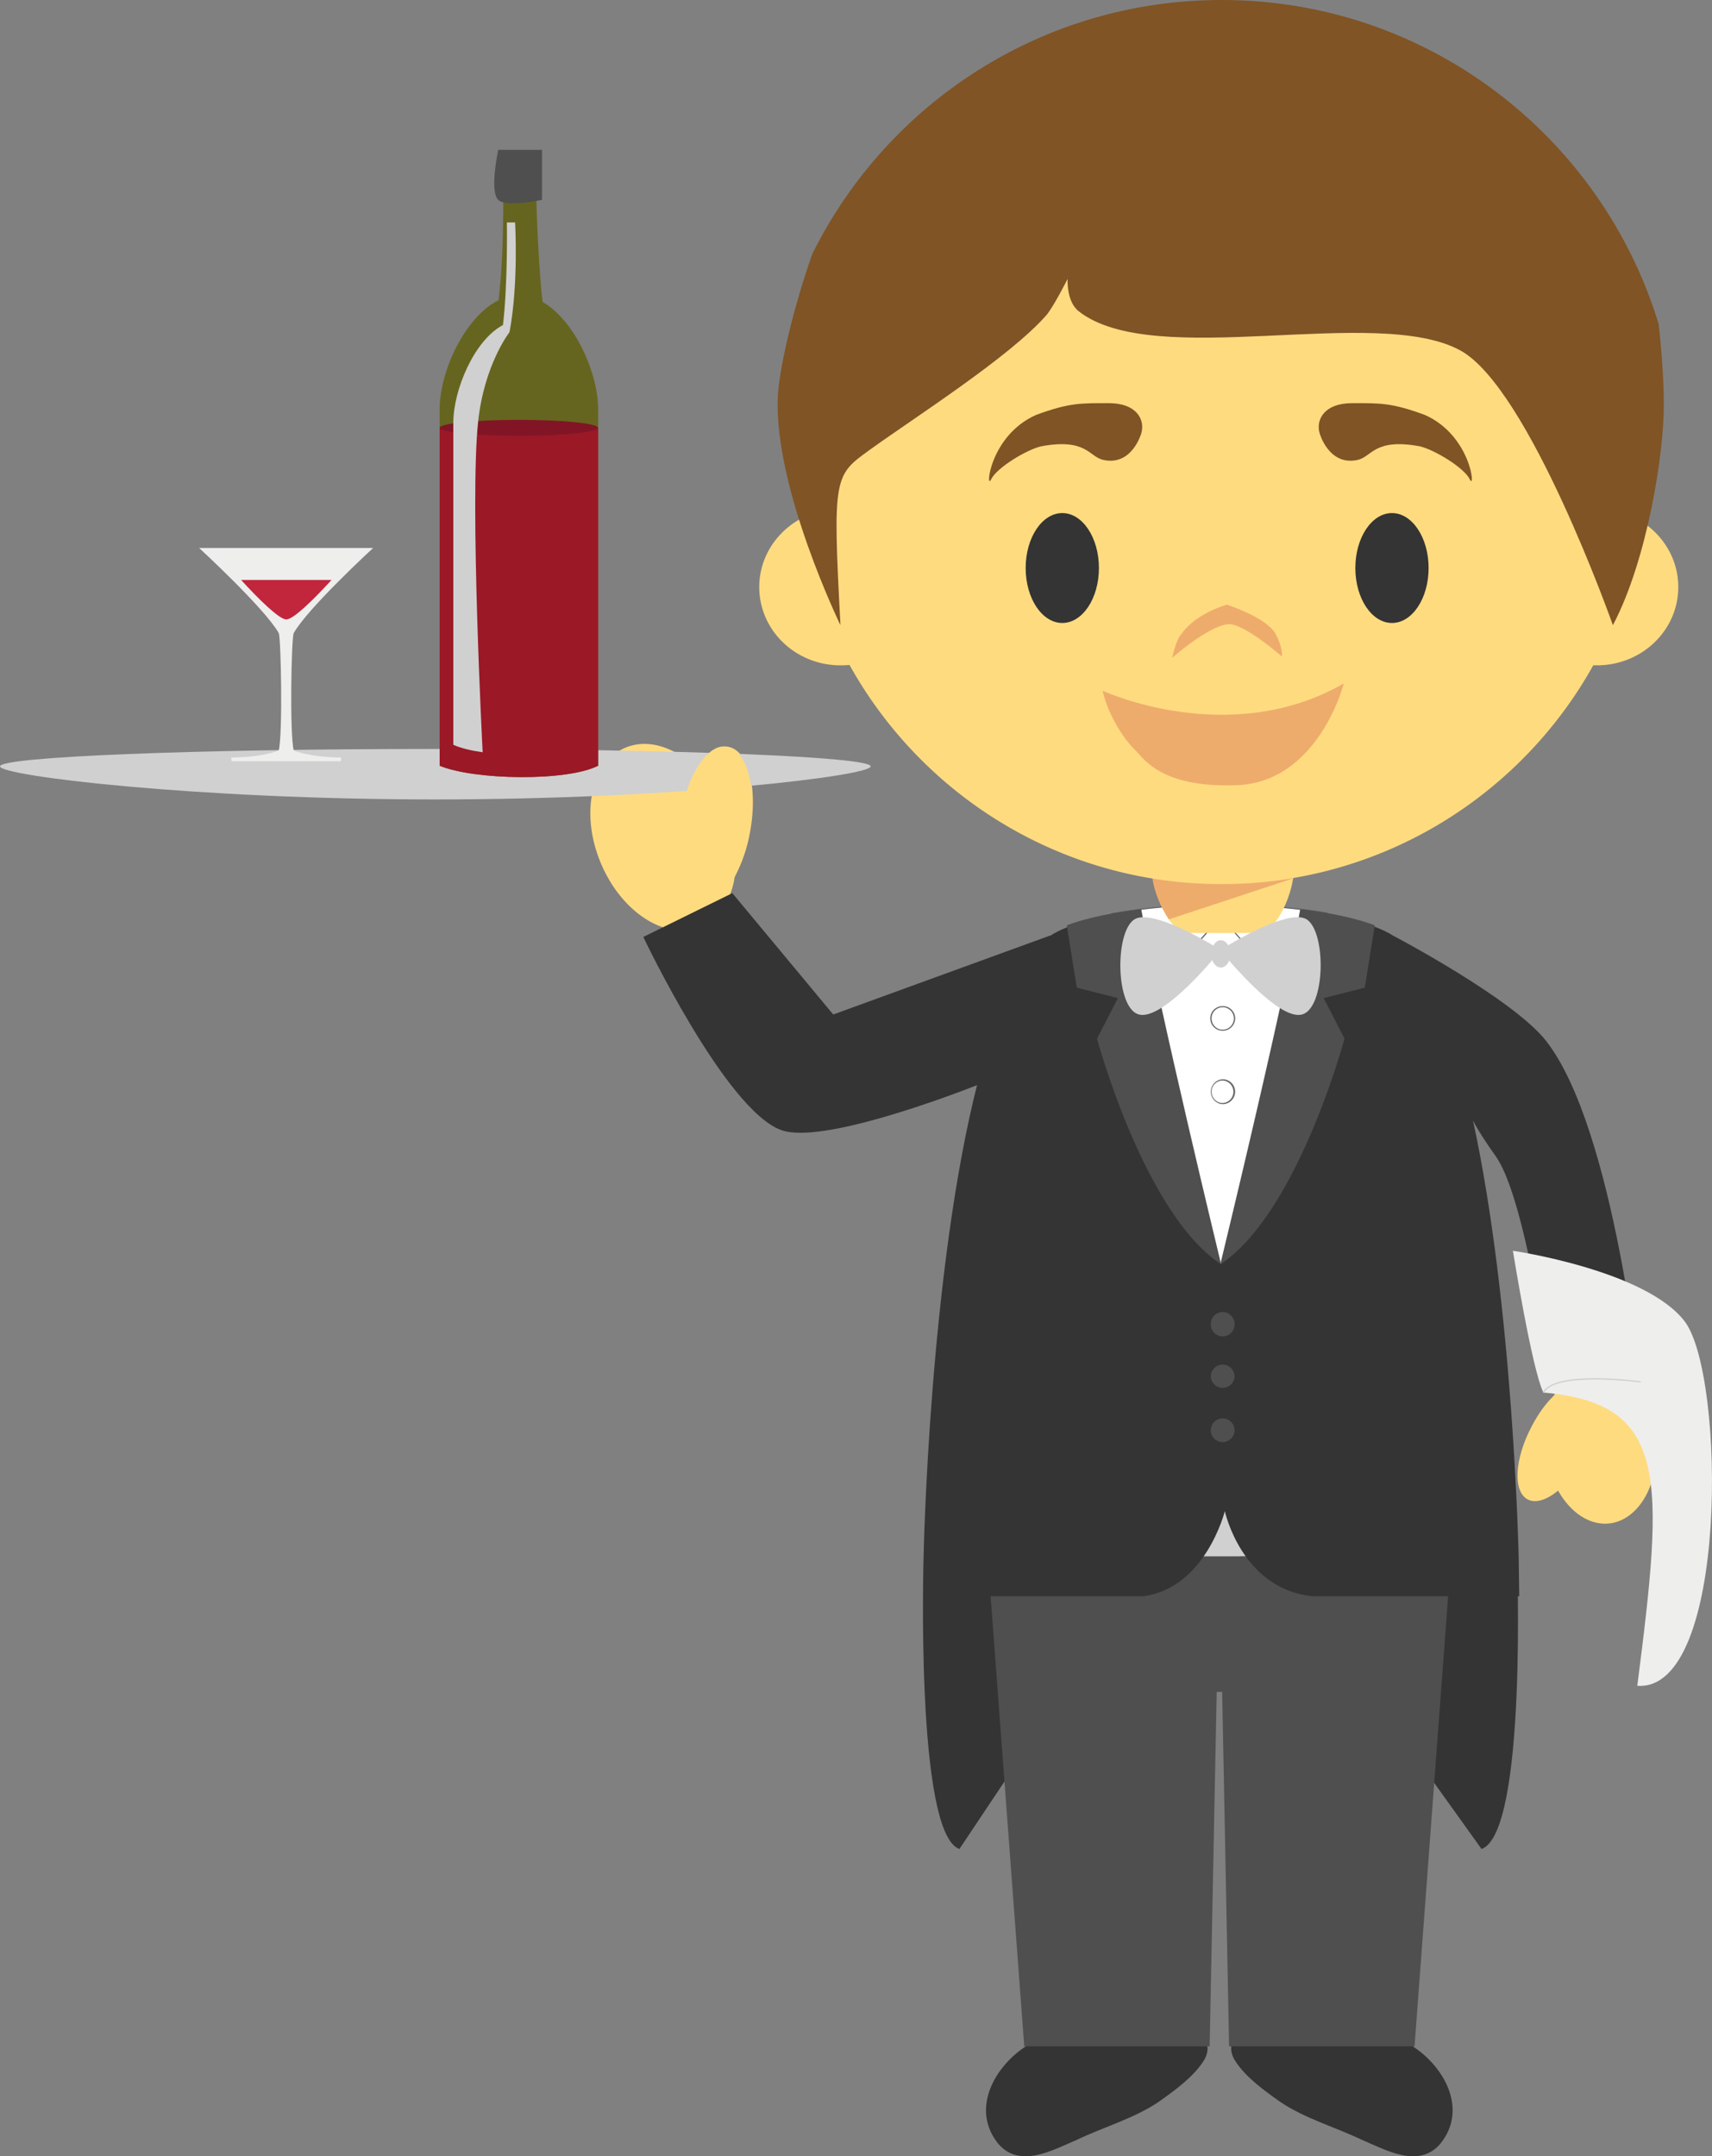<svg xmlns="http://www.w3.org/2000/svg" width="93.473" height="117.717"><rect width="100%" height="100%" fill="#808080" stroke="none"/><g fill-rule="evenodd" stroke-miterlimit="10" data-paper-data="{&quot;isPaintingLayer&quot;:true}" style="mix-blend-mode:normal"><path fill="#333433" d="M67.242 111.644c-.065.271.02.602.205.875.58.898 1.583 1.612 2.44 2.22 1.33.906 3.003 1.378 4.473 2.081 1.328.562 3.069 1.569 4.255.242 1.571-1.891.243-4.288-1.593-5.418zm-1.333 0c.064.271-.02.602-.2.875-.578.898-1.588 1.612-2.437 2.22-1.332.906-3.013 1.378-4.481 2.081-1.326.562-3.078 1.569-4.263.242-1.566-1.891-.238-4.288 1.592-5.418z"/><path fill="#343434" d="M53.387 59.071c-1.54.615 27.966.579 26.47-.021 2.644 10.335 2.95 25.883 2.95 25.883h.016s.58 15.12-1.933 16.009l-9.983-13.94c-3.4-.403-4.436-4.643-4.436-4.643s-.915 4.24-4.779 4.644l-9.31 13.94c-2.417-.851-1.954-15.997-1.954-15.997s.308-15.553 2.96-25.875"/><path fill="#4f4f4f" d="m79.229 84.961-1.997 26.754H67.106l-.378-19.35h-.297l-.386 19.35H55.923l-2-26.754z"/><path fill="#d0d0d0" d="M75.736 84.961H58.268l8.594-4.973z"/><path fill="#ffdb80" d="M39.782 40.777c1.103.214 1.615 2.324 1.157 4.71a8.315 8.315 0 0 1-.827 2.392c-.196 1.268-.84 2.277-1.85 2.71-1.871.79-4.31-.749-5.448-3.447-1.144-2.694-.549-5.533 1.332-6.323 1.214-.515 2.685-.041 3.872 1.107.531-.818 1.178-1.268 1.764-1.148" data-paper-data="{&quot;origPos&quot;:null}"/><path fill="#d0d0d0" d="M47.539 41.838c0 .518-10.646 1.805-23.777 1.805C10.642 43.643 0 42.356 0 41.838c0-.523 10.642-.951 23.762-.951 13.13 0 23.777.428 23.777.951"/><path fill="#eeeeed" d="M18.603 41.352c.048 0 0 .206 0 .206h-5.956s-.04-.206 0-.206c1.742-.007 2.572-.385 2.572-.385.227-.909.121-6.186 0-6.406-.762-1.349-4.346-4.645-4.346-4.645h9.5s-3.585 3.296-4.335 4.645c-.13.22-.23 5.497 0 6.406 0 0 .831.378 2.565.385"/><path fill="#c1263d" d="M15.631 33.817c-.395 0-1.566-1.169-2.468-2.156h4.94c-.907.987-2.065 2.156-2.473 2.156"/><path fill="#66651f" d="M29.623 16.483c1.766 1.014 3.034 3.888 3.034 5.837v19.483c-1.723.871-6.768.785-8.653 0V22.32c0-2.011 1.367-5.017 3.215-5.93.323-2.557.25-6.207.25-6.207h1.797s.072 3.778.357 6.3"/><path fill="#4f4f4f" d="M29.593 10.911s-1.966.424-2.39 0c-.489-.48 0-2.729 0-2.729h2.39v2.73z"/><path fill="#9b1826" d="M32.657 41.804c-1.722.871-6.766.784-8.652 0V23.386h8.652v18.418"/><path fill="#811525" d="M32.657 23.357c0 .23-1.933.435-4.32.435-2.392 0-4.332-.205-4.332-.435 0-.24 1.94-.436 4.331-.436 2.388 0 4.32.196 4.32.436"/><path fill="#d0d0d0" d="M28.123 12.143s.198 3.321-.304 5.99c0 0-1.385 1.767-1.714 4.893-.467 4.349.248 18.042.248 18.042-.643-.091-1.206-.226-1.603-.41V23.09c0-1.812 1.147-4.522 2.712-5.346.271-2.307.213-5.6.213-5.6h.448"/><path fill="#ffdb80" d="M40.974 45.168c.341-2.278-.238-4.256-1.303-4.411-1.043-.161-2.171 1.564-2.509 3.844-.345 2.289.235 4.264 1.286 4.422 1.058.159 2.187-1.571 2.526-3.855m49.438 33.35c.256 2.386-.896 4.473-2.555 4.653-1.09.114-2.127-.618-2.788-1.796-.617.511-1.23.714-1.666.478-.812-.437-.711-2.222.227-3.987.349-.678.77-1.253 1.215-1.682.039-.072.092-.169.14-.242l4.52.008c.471.694.8 1.558.907 2.568" data-paper-data="{&quot;origPos&quot;:null}"/><path fill="#343434" d="m35.123 51.151 4.862-2.392 5.508 6.625 11.848-4.313s0 .003-.008.02c2.044-1.366 7.531-1.56 7.531-1.56l1.789.054h.144l1.795-.073s5.366.232 7.462 1.562c-.009 0-.009-.004-.009-.004s6.557 3.437 8.377 5.765c3.73 4.779 5.168 19.15 5.168 19.15l-4.86-.007s-1.32-10.375-3.053-12.838c-.633-.893-1.012-1.491-1.253-1.967 2.218 10.214 2.494 23.894 2.494 23.894l.029 2.076H71.651c-3.867-.404-4.777-4.647-4.777-4.647s-1.037 4.179-4.438 4.647H50.453l.064-2.069h.016s.306-15.561 2.95-25.885c-1.543.606-8.639 3.304-10.83 2.505-3.05-1.1-7.53-10.544-7.53-10.544z"/><path fill="#eeeeed" d="M89.394 92.033c1.46-11.381 1.722-15.416-5.126-16.01-.628-1.262-1.665-7.74-1.665-7.74s7.272 1.06 9.389 3.87c2.21 2.931 2.398 20.232-2.598 19.88"/><path fill="#d0d0d0" d="m84.303 76.039-.068-.033c.665-1.231 5.167-.62 5.355-.594l-.01.062c-.052-.006-4.651-.618-5.277.565"/><path fill="#fff" d="m66.66 69.012-.783-1.111-1.952-4.471-2.282-13.713c1.677-.248 3.104-.312 3.104-.312l1.796.064h.15l1.787-.045a33.5 33.5 0 0 1 3.4.33L69.31 63.43l-2.117 4.786z"/><path fill="#666767" d="M66.753 54.988a.604.604 0 0 0-.601.606c0 .341.264.62.601.62a.613.613 0 1 0 0-1.227m0 1.286a.676.676 0 0 1-.673-.68c0-.376.305-.667.673-.667a.67.67 0 0 1 .483 1.15.677.677 0 0 1-.483.197m0 2.717a.604.604 0 0 0-.601.607c0 .34.264.618.601.618a.613.613 0 0 0 0-1.225m0 1.29a.681.681 0 0 1 .004-1.36.678.678 0 0 1 .479 1.16.681.681 0 0 1-.483.199"/><path fill="#fff" d="M66.626 49.502c0 1.335-3.607 4.01-3.607 4.01l-.02-.017c-.235.205-.506.325-.832.267-.531-.089-.378-.356-.651-.741-.297-.382-.555-.504-.704-1.034-.169-.683-.178-1.417-.128-2.106 2.047-.378 4.064-.458 4.064-.458l1.793.079h.085"/><path fill="#666767" d="M60.717 49.91c-.058.811-.019 1.494.13 2.07.1.363.26.529.444.723.076.093.169.182.254.294.09.137.142.25.171.356.077.197.128.319.454.372.296.054.55-.035.804-.26l.025-.015.02.025c.294-.223 3.517-2.675 3.577-3.941h-.056l-1.792-.077c-.013 0-2.016.085-4.031.453m1.619 3.896c-.054 0-.114 0-.17-.016-.376-.065-.437-.218-.508-.416-.043-.102-.086-.207-.169-.331a2.883 2.883 0 0 0-.252-.292c-.184-.207-.353-.375-.454-.751-.153-.592-.192-1.285-.124-2.12v-.028h.025a33.459 33.459 0 0 1 4.064-.465l1.792.083h.12v.033c0 1.332-3.47 3.927-3.616 4.04l-.025.017-.02-.023c-.215.184-.434.27-.663.27"/><path fill="#fff" d="M72.137 52.222c-.325.885-.85 1.281-1.77 1.281l-.08.01s-3.608-2.677-3.608-4.01h.013l1.788-.068a32.73 32.73 0 0 1 3.97.412c.221.734-.068 1.723-.312 2.375"/><path fill="#666767" d="M66.713 49.535c.055 1.28 3.36 3.782 3.585 3.943l.066-.014c.898 0 1.419-.373 1.74-1.25.375-1 .482-1.78.323-2.334a32.067 32.067 0 0 0-3.949-.41zm3.572 4.013-.01-.006c-.15-.112-3.622-2.706-3.622-4.04v-.032h.039l1.786-.064c.03 0 1.991.064 3.978.408h.016l.019.025c.167.573.064 1.376-.32 2.4-.337.893-.884 1.299-1.803 1.299z"/><path fill="#4f4f4f" d="M66.672 69.024C62.457 66.243 59.896 56.7 59.896 56.7l1.14-2.21-2.245-.572-.545-3.401c1.182-.453 2.763-.728 4.062-.89 1.012 5.572 4.364 19.397 4.364 19.397"/><path fill="#4f4f4f" d="M66.626 69.024s3.364-13.825 4.366-19.397c1.307.162 2.88.437 4.068.89l-.543 3.401-2.247.572 1.138 2.21s-2.557 9.543-6.782 12.324m.78 3.257a.65.65 0 1 1-1.299 0c0-.364.296-.654.647-.654.35 0 .652.29.652.654m0 2.861a.65.65 0 0 1-1.299 0c0-.354.296-.646.647-.646.35 0 .652.292.652.646m0 2.936c0 .362-.301.65-.652.65a.65.65 0 0 1-.647-.65.65.65 0 0 1 .647-.644c.35 0 .652.29.652.644"/><path fill="#ffdb80" d="M89.66 28.492c1.19.772 1.972 2.073 1.972 3.557 0 2.362-1.989 4.272-4.432 4.272h-.21c-3.97 7.124-11.576 11.944-20.31 11.944-8.72 0-16.33-4.829-20.297-11.963a5.72 5.72 0 0 1-.493.02c-2.452 0-4.436-1.91-4.436-4.272 0-1.589.906-2.982 2.242-3.718a24.16 24.16 0 0 1-.237-3.337c0-12.85 10.402-23.27 23.221-23.27 12.84 0 23.242 10.42 23.242 23.27a24.34 24.34 0 0 1-.262 3.498" data-paper-data="{&quot;origPos&quot;:null}"/><path fill="#805425" d="M60.229 25.106c-.772-.174-.908-1.201-3.386-.74-.779.18-2.417 1.156-2.732 1.808-.316.652-.088-2.392 2.457-3.522 1.835-.675 2.457-.642 3.977-.642s1.987.907 1.766 1.65c0 0-.503 1.803-2.082 1.446zm13.905 0c.772-.174.908-1.201 3.386-.74.779.18 2.417 1.156 2.732 1.808.316.652.087-2.392-2.457-3.522-1.835-.675-2.457-.642-3.977-.642s-1.987.907-1.766 1.65c0 0 .503 1.803 2.082 1.446z" data-paper-data="{&quot;origPos&quot;:null}"/><path fill="#343434" d="M58 34.01c-1.105 0-2-1.343-2-3s.895-3 2-3 2 1.343 2 3-.895 3-2 3zm18 0c-1.105 0-2-1.343-2-3s.895-3 2-3 2 1.343 2 3-.895 3-2 3z"/><path fill="#eeac6c" d="M67.02 34.079c-1.125.153-3.02 1.834-3.02 1.834s.207-1.009.503-1.299c.8-1.156 2.487-1.604 2.487-1.604s2.173.703 2.65 1.588c.443.824.34 1.238.34 1.238s-2.121-1.871-2.96-1.756zM60.2 37.706s6.897 3.208 13.172-.397c0 0-1.39 5.47-5.95 5.561-4.115.122-4.984-1.492-5.477-1.956-.492-.463-1.42-1.772-1.745-3.208"/><path fill="#805425" d="M90.842 21.956c.037 2.737-.915 8.652-2.78 12.174 0 0-4.57-12.95-8.332-15-4.598-2.514-16.725 1.111-20.84-2.142-.677-.538-.6-1.762-.6-1.762s-.785 1.555-1.163 1.984c-1.986 2.271-7.162 5.561-9.616 7.33-1.963 1.42-2.061 1.4-1.623 9.59 0 0-3.622-7.449-3.422-12.427.056-1.429.754-4.607 1.884-7.841C48.433 5.64 56.898 0 66.703 0c11.239 0 20.739 7.447 23.856 17.689.177 1.572.274 3.051.283 4.268" data-paper-data="{&quot;origPos&quot;:null}"/><path fill="#ffdb80" d="M64.877 50.933c-1.088 0-1.962-2.334-1.962-3.404h7.724c0 1.07-.875 3.404-1.962 3.404h-3.8" data-paper-data="{&quot;origPos&quot;:null}"/><path fill="#eeac6c" d="M63.82 50.191c-.44-.656-.82-1.562-.892-2.226 1.231.196 2.487.3 3.775.3 1.328 0 2.644-.109 3.922-.329l-.016.015-6.789 2.24"/><path fill="#d0d0d0" d="M71.387 50.221c1.033.776.963 4.767-.27 5.154-1.028.331-3.073-1.862-4.011-2.935-.082.227-.252.38-.446.38-.208 0-.388-.165-.468-.405-.915 1.063-2.997 3.291-4.04 2.96-1.229-.387-1.293-4.378-.26-5.154.797-.601 3.354.805 4.358 1.399.088-.178.237-.292.41-.292.153 0 .306.11.398.276 1.009-.598 3.53-1.985 4.33-1.383"/></g></svg>
